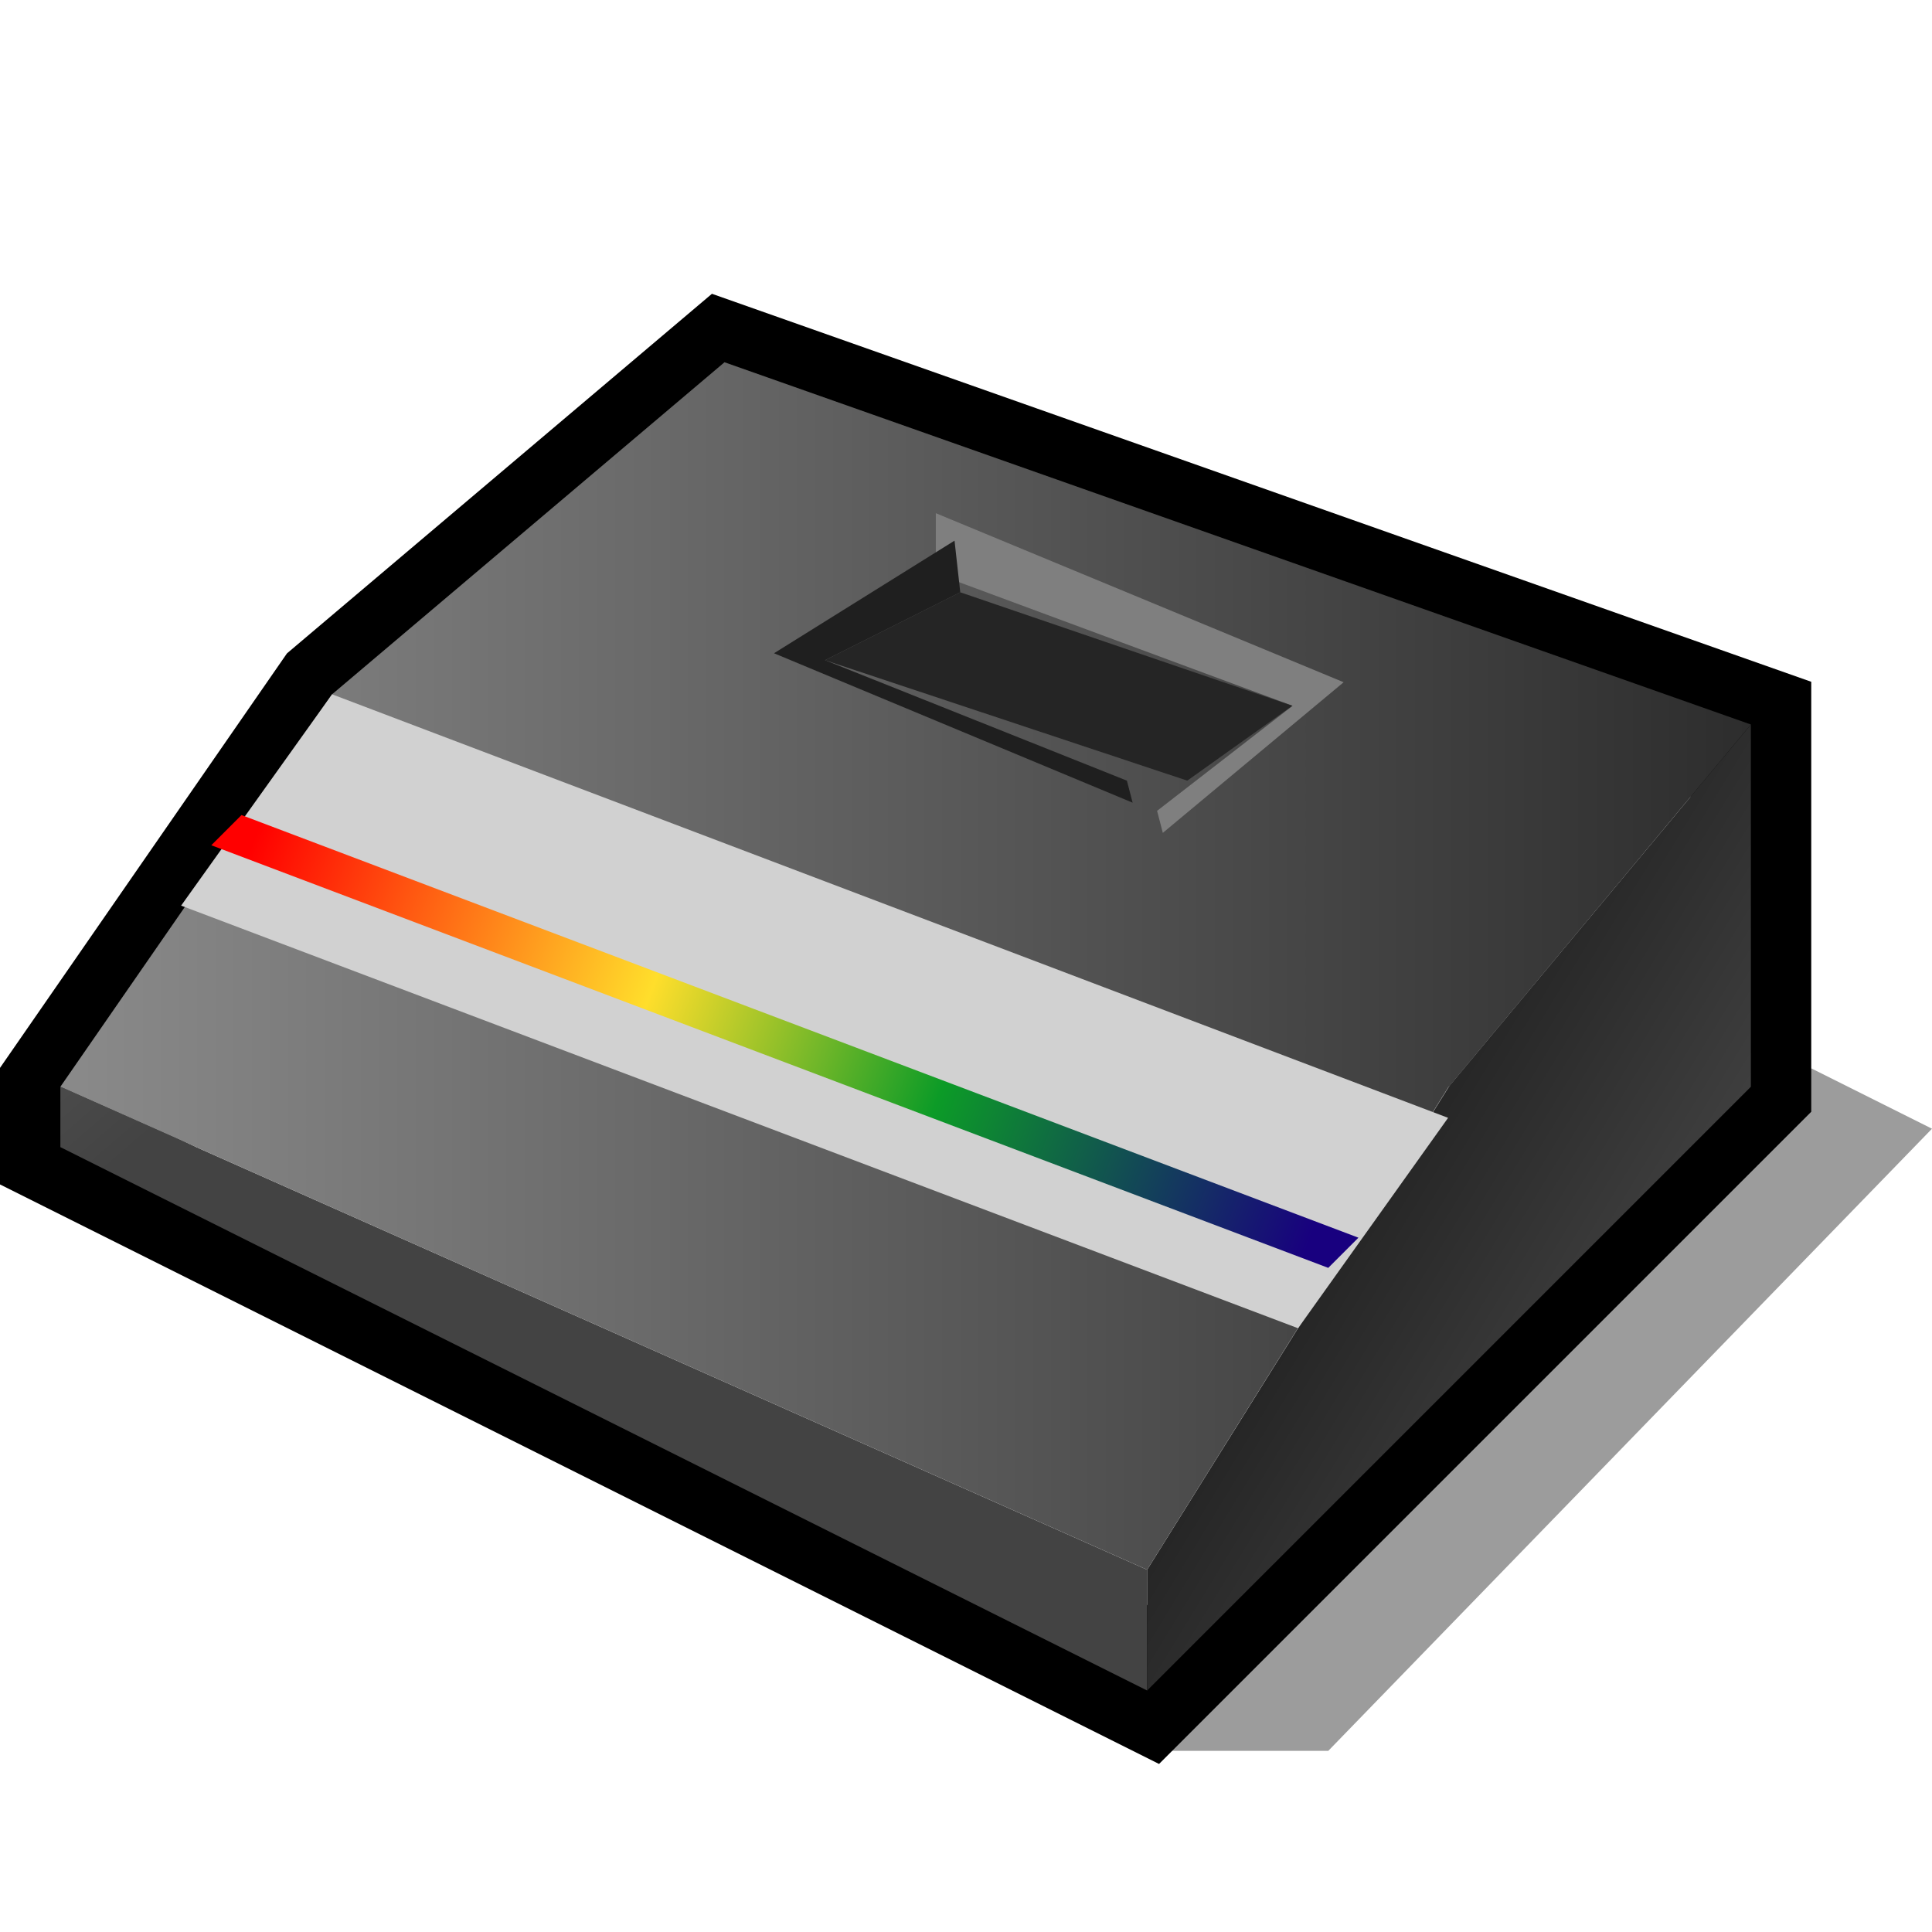 <?xml version="1.0" encoding="UTF-8" standalone="yes"?>
<svg version="1.1" width="64" height="64" color-interpolation="linearRGB"
     xmlns:svg="http://www.w3.org/2000/svg" xmlns="http://www.w3.org/2000/svg">
 <g>
  <path style="fill:#000000; fill-opacity:0.388"
        d="M60 35.39L38 58H44L64 37.39L60 35.39z"
  />
  <path style="fill:none; stroke:#000000; stroke-width:4"
        d="M2 36V38L38 56L58 36V24L24 12L11 23L2 36z"
  />
  <linearGradient id="gradient0" gradientUnits="userSpaceOnUse" x1="59.2" y1="-51.44" x2="80.1" y2="-27.22">
   <stop offset="0" stop-color="#8e8e8e"/>
   <stop offset="1" stop-color="#434343"/>
  </linearGradient>
  <path style="fill:url(#gradient0)"
        d="M38 52L2 36V38L38 56V52z"
  />
  <linearGradient id="gradient1" gradientUnits="userSpaceOnUse" x1="60.48" y1="10.36" x2="75.86" y2="19.73">
   <stop offset="0" stop-color="#1f1f1f"/>
   <stop offset="1" stop-color="#515151"/>
  </linearGradient>
  <path style="fill:url(#gradient1)"
        d="M38 52L48.02 35.96L58 24V36L38 56V52z"
  />
  <linearGradient id="gradient2" gradientUnits="userSpaceOnUse" x1="-4" y1="-62" x2="58" y2="-62">
   <stop offset="0" stop-color="#949494"/>
   <stop offset="1" stop-color="#2d2d2d"/>
  </linearGradient>
  <path style="fill:url(#gradient2)"
        d="M38 52L47.97 36.03L58 24L24 12L11 23L2 36L38 52z"
  />
  <path style="fill:#d1d1d1"
        d="M43 44L47.97 37.03L11 23L6 30L43 44z"
  />
  <path style="fill:#7f7f7f"
        d="M22 9V11L33.82 15.38L29.33 18.86L29.52 19.59L35.51 14.6L22 9z"
        transform="matrix(1,0,0,1,9,8)"
  />
  <linearGradient id="gradient3" gradientUnits="userSpaceOnUse" x1="60.48" y1="10.36" x2="75.86" y2="19.73">
   <stop offset="0" stop-color="#1f1f1f"/>
   <stop offset="1" stop-color="#515151"/>
  </linearGradient>
  <path style="fill:url(#gradient3)"
        d="M18.33 13.87L22.81 11.62L22.62 9.91L16.64 13.64L28.52 18.59L28.33 17.86L18.33 13.87z"
        transform="matrix(1,0,0,1,9,8)"
  />
  <path style="fill:#252525"
        d="M30.33 17.86L33.81 15.38L22.81 11.62L18.33 13.87L30.33 17.86z"
        transform="matrix(1,0,0,1,9,8)"
  />
  <linearGradient id="gradient4" gradientUnits="userSpaceOnUse" x1="21.27" y1="-6.84" x2="63.58" y2="8.86">
   <stop offset="0" stop-color="#ff0000"/>
   <stop offset="0.312" stop-color="#ffde2b"/>
   <stop offset="0.537" stop-color="#0c9b27"/>
   <stop offset="0.829" stop-color="#18007f"/>
  </linearGradient>
  <path style="fill:url(#gradient4)"
        d="M44 42L45 41L8 27L7 28L44 42z"
  />
 </g>
</svg>

